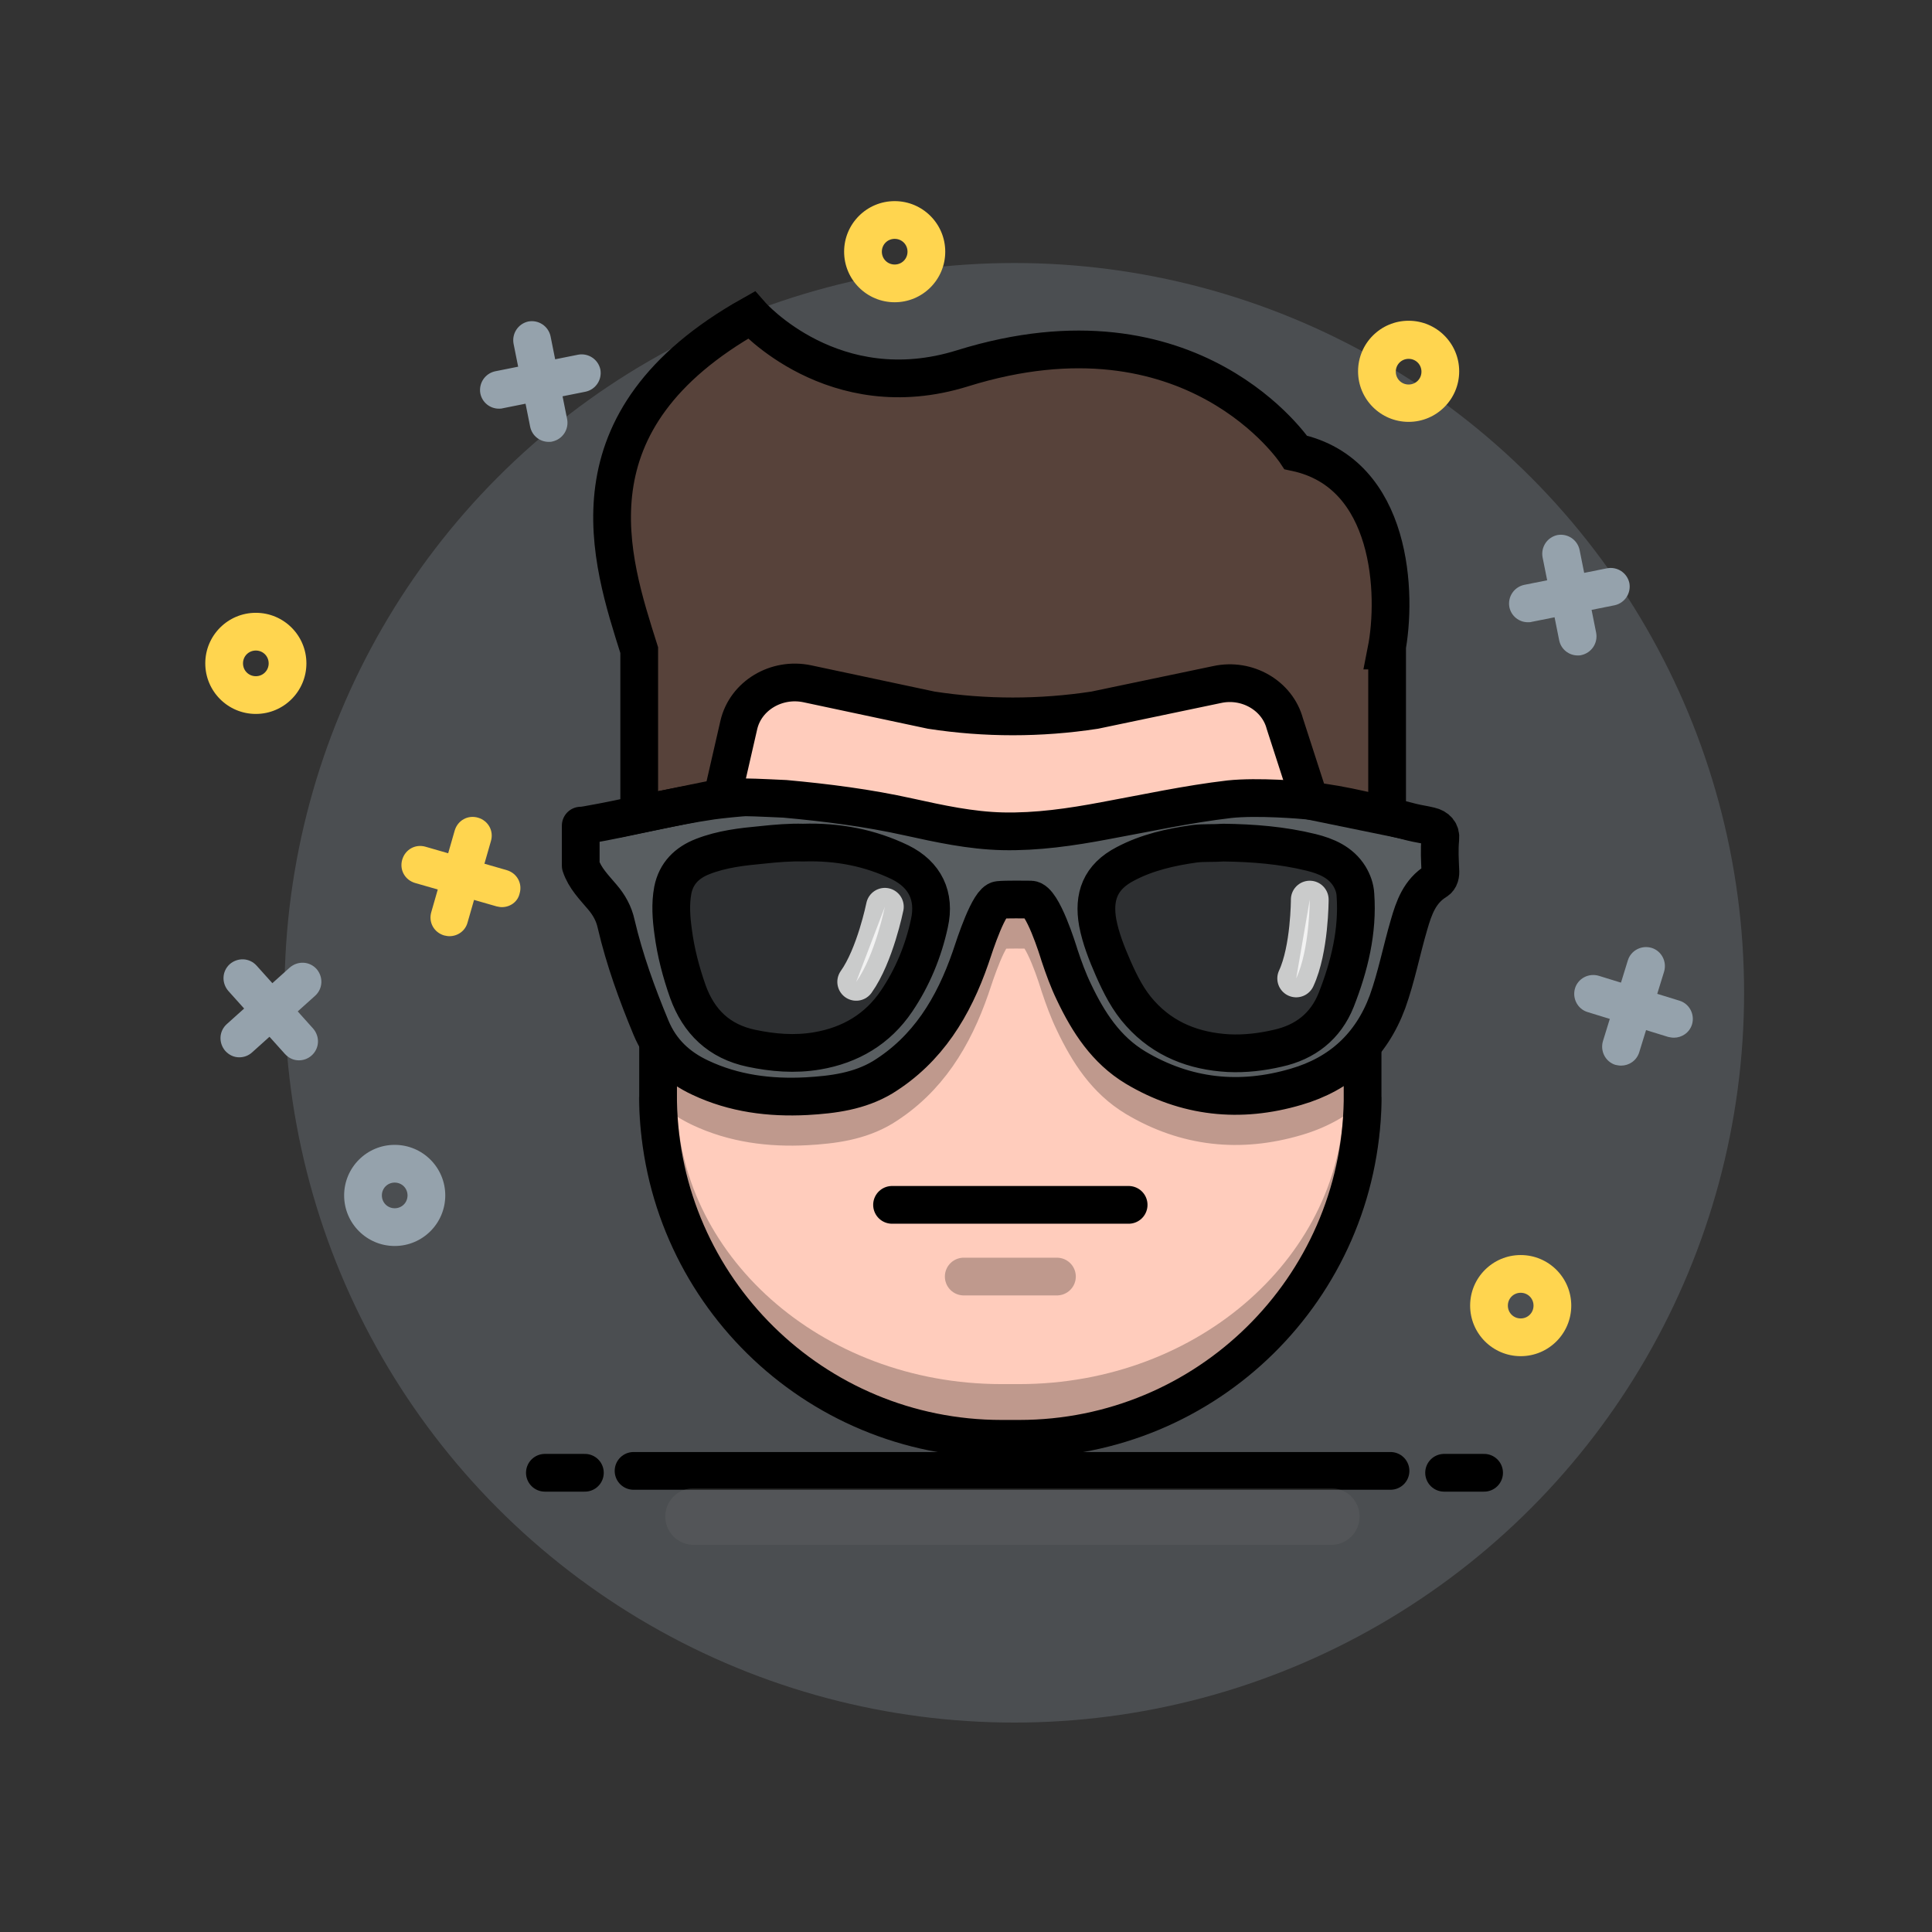 <?xml version="1.0" encoding="utf-8"?>
<!-- Generator: Adobe Illustrator 21.0.0, SVG Export Plug-In . SVG Version: 6.00 Build 0)  -->
<svg version="1.1" id="Layer_1" xmlns="http://www.w3.org/2000/svg" xmlns:xlink="http://www.w3.org/1999/xlink" x="0px" y="0px"
	 viewBox="0 0 512 512" style="enable-background:new 0 0 512 512;" xml:space="preserve">
<rect x="0" y="0" width="512" height="512" fill="#333333" stroke="none"/>
<style type="text/css">
	.st0{opacity:0.25;fill:#95A2AC;}
	.st1{fill:#FFD54F;}
	.st2{fill:#95A2AC;}
	.st3{fill:#FFCCBC;}
	.st4{fill:#57423A;}
	.st5{fill:#B3BDC3;}
	.st6{fill:none;stroke:#000000;stroke-width:10;stroke-linecap:round;stroke-linejoin:round;stroke-miterlimit:10;}
	.st7{fill:none;stroke:#000000;stroke-width:10;stroke-miterlimit:10;}
	.st8{fill:#FFFFFF;stroke:#000000;stroke-width:10;stroke-linecap:round;stroke-miterlimit:10;}
	.st9{opacity:0.25;fill:none;stroke:#6F6F6F;stroke-width:15;stroke-linecap:round;stroke-miterlimit:10;}
	.st10{opacity:0.25;fill:none;stroke:#000000;stroke-width:10;stroke-miterlimit:10;}
	.st11{opacity:0.25;fill:none;stroke:#000000;stroke-width:10;stroke-linecap:round;stroke-miterlimit:10;}
	.st12{opacity:0.75;}
	.st13{opacity:0.5;}
	.st14{opacity:0.25;fill:none;stroke:#000000;stroke-width:10;stroke-linecap:round;stroke-linejoin:round;stroke-miterlimit:10;}
	.st15{opacity:0.75;fill:#FFFFFF;stroke:#FFFFFF;stroke-width:10;stroke-linecap:round;stroke-miterlimit:10;}
</style>
<g id="background">
	<circle class="st0" cx="268.8" cy="263.1" r="193.4"/>
	<path class="st1" d="M403,359.4c-7.4,0-13.4-6-13.4-13.4c0-7.4,6-13.4,13.4-13.4c7.4,0,13.4,6,13.4,13.4
		C416.4,353.4,410.4,359.4,403,359.4z M403,342.6c-1.9,0-3.4,1.5-3.4,3.4s1.5,3.4,3.4,3.4c1.9,0,3.4-1.5,3.4-3.4
		S404.9,342.6,403,342.6z"/>
	<g>
		<path class="st2" d="M79.2,281c-1.4,0-2.7-0.6-3.7-1.7l-15-16.7c-1.8-2.1-1.7-5.2,0.4-7.1c2.1-1.8,5.2-1.7,7.1,0.4l15,16.7
			c1.8,2.1,1.7,5.2-0.4,7.1C81.6,280.6,80.4,281,79.2,281z"/>
		<path class="st2" d="M63.4,280.2c-1.4,0-2.7-0.6-3.7-1.7c-1.8-2.1-1.7-5.2,0.4-7.1l16.7-15c2.1-1.8,5.2-1.7,7.1,0.4
			c1.8,2.1,1.7,5.2-0.4,7.1l-16.7,15C65.8,279.8,64.6,280.2,63.4,280.2z"/>
	</g>
	<g>
		<path class="st2" d="M418.1,173.7c-2.3,0-4.4-1.6-4.9-4l-4.4-22c-0.5-2.7,1.2-5.3,3.9-5.9c2.7-0.5,5.3,1.2,5.9,3.9l4.4,22
			c0.5,2.7-1.2,5.3-3.9,5.9C418.8,173.7,418.5,173.7,418.1,173.7z"/>
		<path class="st2" d="M404.9,164.9c-2.3,0-4.4-1.6-4.9-4c-0.5-2.7,1.2-5.3,3.9-5.9l22-4.4c2.7-0.5,5.3,1.2,5.9,3.9
			c0.5,2.7-1.2,5.3-3.9,5.9l-22,4.4C405.6,164.9,405.3,164.9,404.9,164.9z"/>
	</g>
	<g>
		<path class="st2" d="M145.4,117.1c-2.3,0-4.4-1.6-4.9-4l-4.4-22c-0.5-2.7,1.2-5.3,3.9-5.9c2.7-0.5,5.3,1.2,5.9,3.9l4.4,22
			c0.5,2.7-1.2,5.3-3.9,5.9C146.1,117.1,145.7,117.1,145.4,117.1z"/>
		<path class="st2" d="M132.2,108.3c-2.3,0-4.4-1.6-4.9-4c-0.5-2.7,1.2-5.3,3.9-5.9l22-4.4c2.7-0.5,5.3,1.2,5.9,3.9
			c0.5,2.7-1.2,5.3-3.9,5.9l-22,4.4C132.9,108.3,132.5,108.3,132.2,108.3z"/>
	</g>
	<g>
		<path class="st2" d="M429.6,282.4c-0.5,0-1-0.1-1.5-0.2c-2.6-0.8-4.1-3.6-3.3-6.3l6.6-21.4c0.8-2.6,3.6-4.1,6.3-3.3
			c2.6,0.8,4.1,3.6,3.3,6.3l-6.6,21.4C433.7,281.1,431.7,282.4,429.6,282.4z"/>
		<path class="st2" d="M443.6,275c-0.5,0-1-0.1-1.5-0.2l-21.4-6.6c-2.6-0.8-4.1-3.6-3.3-6.3c0.8-2.6,3.6-4.1,6.3-3.3l21.4,6.6
			c2.6,0.8,4.1,3.6,3.3,6.3C447.7,273.7,445.7,275,443.6,275z"/>
	</g>
	<path class="st2" d="M104.6,330.2c-7.4,0-13.4-6-13.4-13.4c0-7.4,6-13.4,13.4-13.4s13.4,6,13.4,13.4
		C118,324.2,112,330.2,104.6,330.2z M104.6,313.4c-1.9,0-3.4,1.5-3.4,3.4s1.5,3.4,3.4,3.4s3.4-1.5,3.4-3.4S106.5,313.4,104.6,313.4z
		"/>
	<path class="st1" d="M237.1,80.1c-7.4,0-13.4-6-13.4-13.4c0-7.4,6-13.4,13.4-13.4s13.4,6,13.4,13.4
		C250.5,74.1,244.5,80.1,237.1,80.1z M237.1,63.3c-1.9,0-3.4,1.5-3.4,3.4s1.5,3.4,3.4,3.4s3.4-1.5,3.4-3.4S239,63.3,237.1,63.3z"/>
	<path class="st1" d="M67.8,189.2c-7.4,0-13.4-6-13.4-13.4c0-7.4,6-13.4,13.4-13.4c7.4,0,13.4,6,13.4,13.4
		C81.2,183.2,75.2,189.2,67.8,189.2z M67.8,172.4c-1.9,0-3.4,1.5-3.4,3.4s1.5,3.4,3.4,3.4c1.9,0,3.4-1.5,3.4-3.4
		S69.7,172.4,67.8,172.4z"/>
	<g>
		<path class="st1" d="M119.1,248.1c-0.5,0-0.9-0.1-1.4-0.2c-2.7-0.8-4.2-3.5-3.4-6.2l6.2-21.6c0.8-2.7,3.5-4.2,6.2-3.4
			c2.7,0.8,4.2,3.5,3.4,6.2l-6.2,21.6C123.3,246.7,121.3,248.1,119.1,248.1z"/>
		<path class="st1" d="M133,240.4c-0.5,0-0.9-0.1-1.4-0.2L110,234c-2.7-0.8-4.2-3.5-3.4-6.2c0.8-2.7,3.5-4.2,6.2-3.4l21.5,6.2
			c2.7,0.8,4.2,3.5,3.4,6.2C137.2,239,135.2,240.4,133,240.4z"/>
	</g>
	<path class="st1" d="M373.3,111.8c-7.4,0-13.4-6-13.4-13.4c0-7.4,6-13.4,13.4-13.4s13.4,6,13.4,13.4
		C386.7,105.8,380.7,111.8,373.3,111.8z M373.3,95.1c-1.9,0-3.4,1.5-3.4,3.4s1.5,3.4,3.4,3.4s3.4-1.5,3.4-3.4S375.2,95.1,373.3,95.1
		z"/>
</g>
<g id="color">
	<path class="st3" d="M174.4,291.8c0.8,49.6,41.2,89.5,91,89.5h4.7c49.8,0,90.2-39.9,91-89.5V172.4l-57.3,11.8
		c-23.8,4.9-48.2,4.9-72,0l-57.3-11.8V291.8z"/>
	<path class="st4" d="M367.4,172.4c2.9-14.7,1.8-47-24-52.5c0,0-27.2-41.3-88.3-22.3c-34.2,10.7-56-14.1-56-14.1
		c-49.8,28-37.3,64.7-29.7,88.8v84.1l14.9-13.8l11.5-50.5c1.8-7.7,9.9-12.6,18.1-10.9l32.9,7c14.3,2.2,28.9,2.2,43.3,0l32.5-6.8
		c7.9-1.7,15.9,2.9,17.9,10.4l13.6,50.4l13.4,14.3V172.4z"/>
</g>
<path id="shock_x5F_color" class="st5" d="M379,219c-1.6-0.4-3.2-0.6-4.8-1c-9-2.3-18-4.7-27.2-5.7c-1.9-0.2-13.7-1.2-21.2-0.4
	c-11.1,1.3-22.1,3.7-33,5.7c-9,1.7-18,3-27.1,2.8c-8.5-0.2-16.7-2-24.9-3.8c-10.8-2.4-21.8-3.8-32.8-4.8c-0.3,0-8-0.4-10.4-0.4
	c-1,0-7,0.6-9,0.9c-11.1,1.6-22,4.5-33,6.4c-0.6,0.1-1.1,0.2-1.7,0.2c0,3.5,0,7.1,0,10.6c1.1,3.3,3.5,5.7,5.7,8.3
	c1.8,2.1,3.1,4.4,3.7,7.2c2.2,9.4,5.5,18.5,9.2,27.4c2.6,6.3,7.1,10.5,13.1,13.3c8.9,4.2,18.4,5.4,28.1,4.9c7.1-0.4,14-1.3,20.2-5
	c12-7.4,18.8-18.7,23.3-31.7c1.2-3.6,4.9-15.1,7.5-15.3c1.8-0.2,7.4-0.1,8.5-0.1c3.1,0.1,7.2,13.5,7.6,14.8c1.1,3.3,2.3,6.6,3.8,9.7
	c3.8,8,8.5,15.3,16.3,20c13.4,8,27.7,9.5,42.6,5.1c11.7-3.4,19.9-10.9,24.2-22.5c2.4-6.7,3.7-13.6,5.7-20.4
	c1.3-4.5,2.8-8.9,7.2-11.6c1-0.6,1.2-1.8,1.1-2.9c0-2.8-0.2-5.7,0-8.5C381.9,220.5,380.8,219.4,379,219z M246.3,244.7
	c-1.6,7.4-4.5,14.4-8.7,20.6c-5,7.4-12.2,11.7-21.1,13.2c-5.9,1-11.7,0.5-17.4-0.7c-0.3-0.1-0.5-0.1-0.8-0.2
	c5.8,1.2,11.5,1.6,17.4,0.7c8.9-1.5,16.1-5.7,21.1-13.2c4.2-6.3,7.1-13.2,8.7-20.6c1.6-7.3-1.1-12.9-7.9-16.2c-3-1.4-6-2.6-9.2-3.4
	c3.4,0.9,6.7,2,10,3.6C245.2,231.8,247.9,237.5,246.3,244.7z M354.1,265c-2.8,7-8.2,11.2-15.5,12.8c-4.3,1-8.6,1.5-13,1.3
	c-2.5-0.1-5-0.5-7.4-1.1c2.1,0.5,4.3,0.7,6.6,0.9c4.4,0.2,8.7-0.3,13-1.3c7.3-1.6,12.8-5.8,15.5-12.8c3.5-8.9,5.8-18.2,5.1-27.9
	c-0.1-1.8-0.7-3.4-1.6-4.9c-2.3-3.6-6-5.2-9.9-6.2c0.2,0,0.4,0.1,0.6,0.1c4,1,7.8,2.6,10.1,6.3c0.9,1.5,1.5,3.1,1.6,4.9
	C359.9,246.8,357.6,256.1,354.1,265z"/>
<g id="lines">
	<g>
		<line class="st6" x1="393.3" y1="390.3" x2="382.7" y2="390.3"/>
		<line class="st6" x1="368.5" y1="389.8" x2="167.9" y2="389.8"/>
		<path class="st7" d="M174.4,277.1v14.7c0.8,49.6,41.2,89.5,91,89.5h4.7c49.8,0,90.2-39.9,91-89.5v-14.7"/>
		<path class="st7" d="M367.4,172.4c2.9-14.7,1.8-47-24-52.5c0,0-27.2-41.3-88.3-22.3c-34.2,10.7-56-14.1-56-14.1
			c-49.8,28-37.3,64.7-29.7,88.8v43.5l22-4.5l4.4-19.2c1.8-7.7,9.9-12.6,18.1-10.9l32.9,7c14.3,2.2,28.9,2.2,43.3,0l32.5-6.8
			c7.9-1.7,15.9,2.9,17.9,10.4l6.6,20.4l20.5,4.2V172.4z"/>
		<line class="st8" x1="236.4" y1="319.3" x2="299.1" y2="319.3"/>
		<line class="st6" x1="155" y1="390.3" x2="144.4" y2="390.3"/>
		<path class="st6" d="M381.7,222.3c0.2-1.8-0.9-3-2.7-3.4c-1.6-0.4-3.2-0.6-4.8-1c-9-2.3-18-4.7-27.2-5.7
			c-1.9-0.2-13.7-1.2-21.2-0.4c-11.1,1.3-22.1,3.7-33,5.7c-9,1.7-18,3-27.1,2.8c-8.5-0.2-16.7-2-24.9-3.8
			c-10.8-2.4-21.8-3.8-32.8-4.8c-0.3,0-8-0.4-10.4-0.4c-1,0-7,0.6-9,0.9c-11.1,1.6-22,4.5-33,6.4c-0.6,0.1-1.1,0.2-1.7,0.2
			c0,3.5,0,7.1,0,10.6c1.1,3.3,3.5,5.7,5.7,8.3c1.8,2.1,3.1,4.4,3.7,7.2c2.2,9.4,5.5,18.5,9.2,27.4c2.6,6.3,7.1,10.5,13.1,13.3
			c8.9,4.2,18.4,5.4,28.1,4.9c7.1-0.4,14-1.3,20.2-5c12-7.4,18.8-18.7,23.3-31.7c1.2-3.6,4.9-15.1,7.5-15.3c1.8-0.2,7.4-0.1,8.5-0.1
			c3.1,0.1,7.2,13.5,7.6,14.8c1.1,3.3,2.3,6.6,3.8,9.7c3.8,8,8.5,15.3,16.3,20c13.4,8,27.7,9.5,42.6,5.1
			c11.7-3.4,19.9-10.9,24.2-22.5c2.4-6.7,3.7-13.6,5.7-20.4c1.3-4.5,2.8-8.9,7.2-11.6c1-0.6,1.2-1.8,1.1-2.9
			C381.6,228,381.4,225.2,381.7,222.3z M246.3,244.7c-1.6,7.4-4.5,14.4-8.7,20.6c-5,7.4-12.2,11.7-21.1,13.2
			c-5.9,1-11.7,0.5-17.4-0.7c-8.5-1.8-13.9-7-16.8-15c-1.8-5.1-3.2-10.4-3.9-15.8c-0.5-3.6-0.8-7.4-0.1-11.1
			c0.9-4.5,3.8-7.3,7.9-8.9c5.1-2,10.4-2.6,15.8-3.1c3.7-0.4,7.5-0.7,10.8-0.6c9.3-0.3,17.8,1.4,25.7,5.2
			C245.2,231.8,247.9,237.5,246.3,244.7z M354.1,265c-2.8,7-8.2,11.2-15.5,12.8c-4.3,1-8.6,1.5-13,1.3c-9.1-0.5-17.2-3.6-23.4-10.5
			c-3.2-3.5-5.3-7.7-7.2-12c-1.7-3.9-3.3-7.9-4.1-12.1c-1.2-6.8,0.6-12.1,7.4-15.6c5.7-3,11.9-4.4,18.3-5.3c2.5-0.3,5-0.1,7.6-0.3
			c7.8,0.1,15.6,0.7,23.3,2.6c4,1,7.8,2.6,10.1,6.3c0.9,1.5,1.5,3.1,1.6,4.9C359.9,246.8,357.6,256.1,354.1,265z"/>
	</g>
</g>
<g id="shadows-lights">
	<g>
		<line class="st9" x1="352.8" y1="401.9" x2="183.8" y2="401.9"/>
		<g>
			<path class="st10" d="M174.3,290.7c0,44.8,40.8,81.1,91.1,81.1h4.7c50.3,0,91.1-36.3,91.1-81.1"/>
			<line class="st11" x1="255.4" y1="338.3" x2="280.1" y2="338.3"/>
			<path class="st12" d="M294.2,256.4c1.9,4.3,4,8.5,7.2,12c6.3,6.9,14.3,10,23.4,10.5c4.4,0.2,8.7-0.3,13-1.3
				c7.3-1.6,12.8-5.8,15.5-12.8c3.5-8.9,5.8-18.2,5.1-27.9c-0.1-1.8-0.7-3.4-1.6-4.9c-2.4-3.7-6.1-5.3-10.1-6.3
				c-7.7-1.9-15.5-2.5-23.3-2.6c-2.6,0.2-5.1,0-7.6,0.3c-6.4,0.8-12.5,2.3-18.3,5.3c-6.8,3.5-8.6,8.8-7.4,15.6
				C290.8,248.5,292.5,252.5,294.2,256.4z"/>
			<path class="st12" d="M181.4,262.7c2.8,8,8.3,13.2,16.8,15c5.8,1.2,11.6,1.6,17.4,0.7c8.9-1.5,16.1-5.7,21.1-13.2
				c4.2-6.3,7.1-13.2,8.7-20.6c1.6-7.3-1.1-12.9-7.9-16.2c-8-3.8-16.4-5.5-25.7-5.2c-3.3-0.1-7,0.2-10.8,0.6
				c-5.4,0.5-10.7,1.2-15.8,3.2c-4.1,1.6-7.1,4.3-7.9,8.9c-0.7,3.7-0.4,7.4,0.1,11.1C178.3,252.2,179.6,257.5,181.4,262.7z"/>
			<path class="st13" d="M381.7,222.3c0.2-1.8-0.9-3-2.7-3.4c-1.6-0.4-3.2-0.6-4.8-1c-9-2.3-18-4.7-27.2-5.7
				c-1.9-0.2-13.7-1.2-21.2-0.4c-11.1,1.3-22.1,3.7-33,5.7c-9,1.7-18,3-27.1,2.8c-8.5-0.2-16.7-2-24.9-3.8
				c-10.8-2.4-21.8-3.8-32.8-4.8c-0.3,0-8-0.4-10.4-0.4c-1,0-7,0.6-9,0.9c-11.1,1.6-22,4.5-33,6.4c-0.6,0.1-1.1,0.2-1.7,0.2
				c0,3.5,0,7.1,0,10.6c1.1,3.3,3.5,5.7,5.7,8.3c1.8,2.1,3.1,4.4,3.7,7.2c2.2,9.4,5.5,18.5,9.2,27.4c2.6,6.3,7.1,10.5,13.1,13.3
				c8.9,4.2,18.4,5.4,28.1,4.9c7.1-0.4,14-1.3,20.2-5c12-7.4,18.8-18.7,23.3-31.7c1.2-3.6,4.9-15.1,7.5-15.3
				c1.8-0.2,7.4-0.1,8.5-0.1c3.1,0.1,7.2,13.5,7.6,14.8c1.1,3.3,2.3,6.6,3.8,9.7c3.8,8,8.5,15.3,16.3,20c13.4,8,27.7,9.5,42.6,5.1
				c11.7-3.4,19.9-10.9,24.2-22.5c2.4-6.7,3.7-13.6,5.7-20.4c1.3-4.5,2.8-8.9,7.2-11.6c1-0.6,1.2-1.8,1.1-2.9
				C381.6,228,381.4,225.2,381.7,222.3z M246.3,244.7c-1.6,7.4-4.5,14.4-8.7,20.6c-5,7.4-12.2,11.7-21.1,13.2
				c-5.9,1-11.7,0.5-17.4-0.7c-8.5-1.8-13.9-7-16.8-15c-1.8-5.1-3.2-10.4-3.9-15.8c-0.5-3.6-0.8-7.4-0.1-11.1
				c0.9-4.5,3.8-7.3,7.9-8.9c5.1-2,10.4-2.6,15.8-3.1c3.7-0.4,7.5-0.7,10.8-0.6c9.3-0.3,17.8,1.4,25.7,5.2
				C245.2,231.8,247.9,237.5,246.3,244.7z M354.1,265c-2.8,7-8.2,11.2-15.5,12.8c-4.3,1-8.6,1.5-13,1.3c-9.1-0.5-17.2-3.6-23.4-10.5
				c-3.2-3.5-5.3-7.7-7.2-12c-1.7-3.9-3.3-7.9-4.1-12.1c-1.2-6.8,0.6-12.1,7.4-15.6c5.7-3,11.9-4.4,18.3-5.3c2.5-0.3,5-0.1,7.6-0.3
				c7.8,0.1,15.6,0.7,23.3,2.6c4,1,7.8,2.6,10.1,6.3c0.9,1.5,1.5,3.1,1.6,4.9C359.9,246.8,357.6,256.1,354.1,265z"/>
			<path class="st14" d="M175.8,286c2.5,3.3,5.8,5.7,9.8,7.6c8.9,4.2,18.4,5.4,28.1,4.9c7.1-0.4,14-1.3,20.2-5
				c12-7.4,18.8-18.7,23.3-31.7c1.2-3.6,4.9-15.1,7.5-15.3c1.8-0.2,7.4-0.1,8.5-0.1c3.1,0.1,7.2,13.5,7.6,14.8
				c1.1,3.3,2.3,6.6,3.8,9.7c3.8,8,8.5,15.3,16.3,20c13.4,8,27.7,9.5,42.6,5.1c6.5-1.9,12-5.1,16.3-9.6"/>
		</g>
	</g>
	<path class="st15" d="M347.1,238.4c0,0,0,13.2-3.6,20.9"/>
	<path class="st15" d="M234.5,240.3c0,0-2.6,12.9-7.6,19.9"/>
</g>
</svg>
